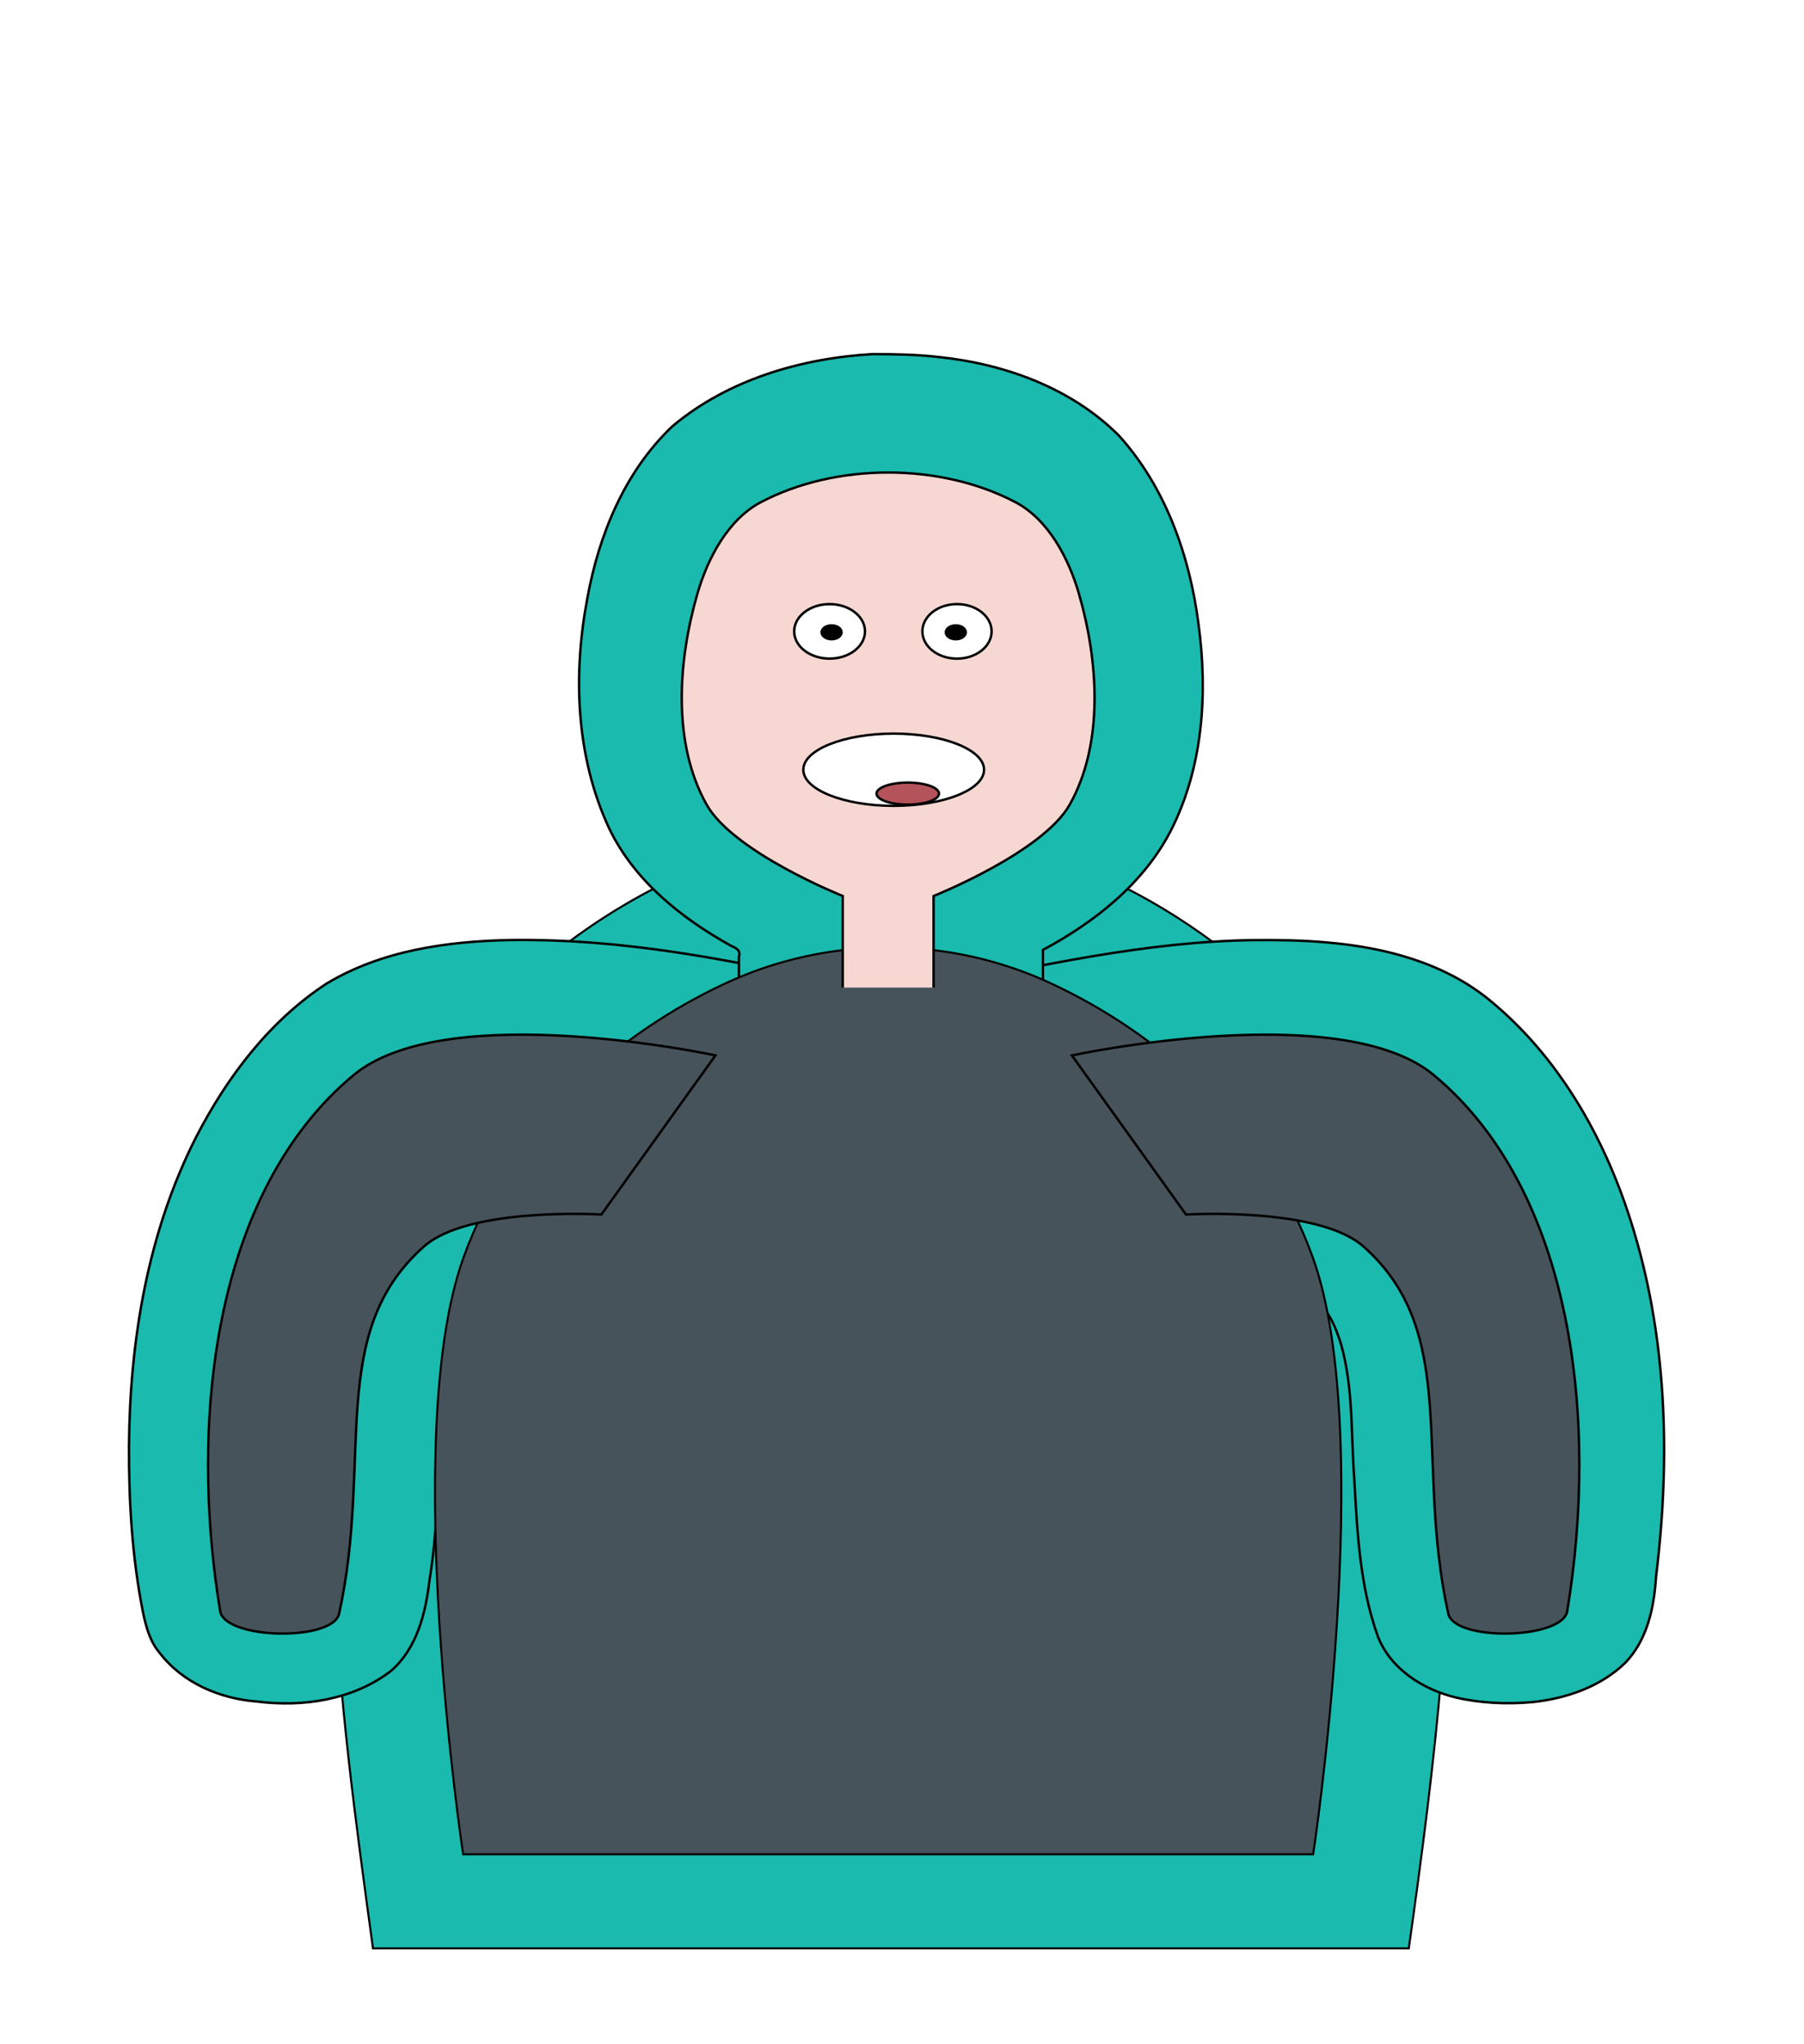 <?xml version="1.0" encoding="UTF-8"?>
<svg width="196.98mm" height="223.17mm" version="1.1" viewBox="0 0 196.98 223.17" xmlns="http://www.w3.org/2000/svg" xmlns:cc="http://creativecommons.org/ns#" xmlns:dc="http://purl.org/dc/elements/1.1/" xmlns:rdf="http://www.w3.org/1999/02/22-rdf-syntax-ns#">
 <defs>
  <filter id="filter3160" x="-.046" y="-.044" width="1.092" height="1.088" style="color-interpolation-filters:sRGB">
   <feGaussianBlur stdDeviation="3.2"/>
  </filter>
 </defs>
 <g transform="translate(97.881 76.445)" style="fill:#1abaae;filter:url(#filter3160);stroke:#000">
  <path d="m-3.051 14.027c-12.666 0.616-24.795 5.954-34.619 13.826-10.091 8.005-18.035 19.012-21.36 31.542-2.958 11.474-2.808 23.437-2.432 35.194 0.515 13.967 2.407 27.832 4.308 41.664h113.1c2.83-20.056 5.315-40.314 4.252-60.61-0.396-10.606-2.853-21.324-8.387-30.469-8.962-14.523-23.594-25.591-40.205-29.716-4.783-1.173-9.741-1.585-14.658-1.432z" style="fill:#1abaae;stroke-width:.224px;stroke:#000"/>
  <path d="m-42.107 26.176c-6.925 0.13-14.103 1.132-20.133 4.766-6.232 4.078-10.856 10.204-14.234 16.76-5.284 10.399-7.236 22.181-7.324 33.759-0.021 6.034 0.34 12.097 1.513 18.024 0.333 1.601 0.753 3.24 1.838 4.513 2.503 3.275 6.583 5.007 10.621 5.309 5.056 0.644 10.548-0.182 14.662-3.363 2.793-2.445 3.752-6.245 4.168-9.791 1.25-7.52 0.786-15.319 1.855-22.744 0.339-2.542 0.893-5.209 2.636-7.191 1.061-1.304 2.809-1.743 4.319-1.966 4.694-0.707 9.468-0.506 14.19-0.302 1.048-0.054 1.303-1.217 1.906-1.868 7.309-10.19 14.618-20.382 21.928-30.572-12.442-2.926-25.1-5.506-37.945-5.334z" style="fill:#1abaae;stroke-width:.264px;stroke:#000"/>
  <path d="m39.016 26.184c-11.833 0.166-23.424 2.801-34.959 5.188 7.781 10.841 15.558 21.685 23.34 32.525 5.8-0.021 11.77-0.721 17.406 1.018 2.117 0.936 3.077 3.263 3.73 5.331 1.362 4.775 1.094 9.744 1.452 14.644 0.327 5.836 0.595 11.809 2.6 17.36 1.395 3.515 4.905 5.739 8.461 6.608 2.749 0.641 5.616 0.76 8.422 0.511 3.681-0.392 7.428-1.672 10.119-4.296 2.394-2.484 3.15-6.029 3.352-9.364 1.601-12.993 1.23-26.437-2.793-38.978-2.914-9.162-7.913-17.898-15.434-24.038-4.966-4.043-11.4-5.714-17.671-6.25-2.667-0.24-5.348-0.284-8.025-0.259z" style="fill:#1abaae;stroke-width:.264px;stroke:#000"/>
  <path d="m-2.6-37.789c-7.807 0.453-15.756 2.774-21.834 7.856-5.224 4.935-8.066 11.882-9.323 18.848-1.58 8.344-1.237 17.301 2.398 25.087 2.737 5.697 7.879 9.803 13.304 12.807 0.534 0.243 1.075 0.474 0.859 1.162-0.004 4.558-0.008 9.115-0.011 13.673h33.207v-14.391c5.658-3.035 10.994-7.238 13.976-13.047 3.499-6.885 4.031-14.904 3.017-22.456-0.95-7.483-3.588-14.989-8.71-20.652-5.187-5.182-12.433-7.806-19.619-8.563-2.41-0.282-4.84-0.313-7.264-0.325z" style="fill:#1abaae;stroke-width:.264;stroke:#000"/>
  <ellipse cx="-7" cy="-8.891" rx="3.866" ry="2.975" style="fill-rule:evenodd;fill:#1abaae;stroke-width:.268;stroke:#000"/>
  <ellipse cx="6.912" cy="-8.891" rx="3.78" ry="2.977" style="fill-rule:evenodd;fill:#1abaae;stroke-width:.265;stroke:#000"/>
  <ellipse cx="-6.781" cy="-8.788" rx="1.087" ry=".756" style="fill-rule:evenodd;fill:#1abaae;stroke-width:.265;stroke:#000"/>
  <ellipse cx="6.781" cy="-8.787" rx="1.087" ry=".756" style="fill-rule:evenodd;fill:#1abaae;stroke-width:.265;stroke:#000"/>
  <ellipse cx="-6.2585e-7" cy="6.214" rx="9.868" ry="3.943" style="fill-rule:evenodd;fill:#1abaae;stroke-width:.264;stroke:#000"/>
  <ellipse cx="1.537" cy="8.82" rx="3.408" ry="1.203" style="fill-rule:evenodd;fill:#1abaae;stroke-width:.265;stroke:#000"/>
 </g>
 <g transform="translate(97.582 77.816)">
  <path d="m-47.013 124.61s-6.918-45.64 0-65.027c5.322-14.913 17.27-24.74 28.56-30.012 11.289-5.273 24.41-5.273 35.699 0s23.238 15.099 28.56 30.012c6.918 19.387 0 65.027 0 65.027z" style="fill:#47535a;stroke-width:.224px;stroke:#000"/>
  <path d="m-19.46 37.4s-29.326-6.315-39.502 2.138c-15.4 12.792-17.985 37.983-14.581 58.532 0.513 3.096 12.317 3.331 12.991 0.267 3.707-16.853-1.408-30.669 9.279-40.091 4.933-4.349 19.354-3.474 19.354-3.474z" style="fill:#47535a;stroke-width:.264px;stroke:#000"/>
  <path d="m19.46 37.4s29.326-6.315 39.502 2.138c15.4 12.792 17.985 37.983 14.581 58.532-0.513 3.096-12.317 3.331-12.991 0.267-3.707-16.853 1.408-30.669-9.279-40.091-4.933-4.349-19.354-3.474-19.354-3.474z" style="fill:#47535a;stroke-width:.264px;stroke:#000"/>
  <path d="m-5.563 30v-10s-11.953-4.765-14.879-10c-3.737-6.686-3.122-15.633-0.992-23 1.129-3.906 3.364-8.121 6.944-10 8.212-4.31 19.563-4.31 27.774 0 3.58 1.879 5.814 6.094 6.944 10 2.13 7.367 2.745 16.314-0.992 23-2.926 5.235-14.879 10-14.879 10v10" style="fill:#f6d7d2;stroke-width:.264;stroke:#000"/>
  <ellipse cx="-7" cy="-8.891" rx="3.866" ry="2.975" style="fill-rule:evenodd;fill:#fff;stroke-width:.268;stroke:#000"/>
  <ellipse cx="6.912" cy="-8.891" rx="3.78" ry="2.977" style="fill-rule:evenodd;fill:#fff;stroke-width:.265;stroke:#000"/>
  <ellipse cx="-6.781" cy="-8.788" rx="1.087" ry=".756" style="fill-rule:evenodd;stroke-width:.265;stroke:#000"/>
  <ellipse cx="6.781" cy="-8.787" rx="1.087" ry=".756" style="fill-rule:evenodd;stroke-width:.265;stroke:#000"/>
  <ellipse cx="-6.2585e-7" cy="6.214" rx="9.868" ry="3.943" style="fill-rule:evenodd;fill:#fff;stroke-width:.264;stroke:#000"/>
  <ellipse cx="1.537" cy="8.82" rx="3.408" ry="1.203" style="fill-rule:evenodd;fill:#b5535a;stroke-width:.265;stroke:#000"/>
 </g>
</svg>
